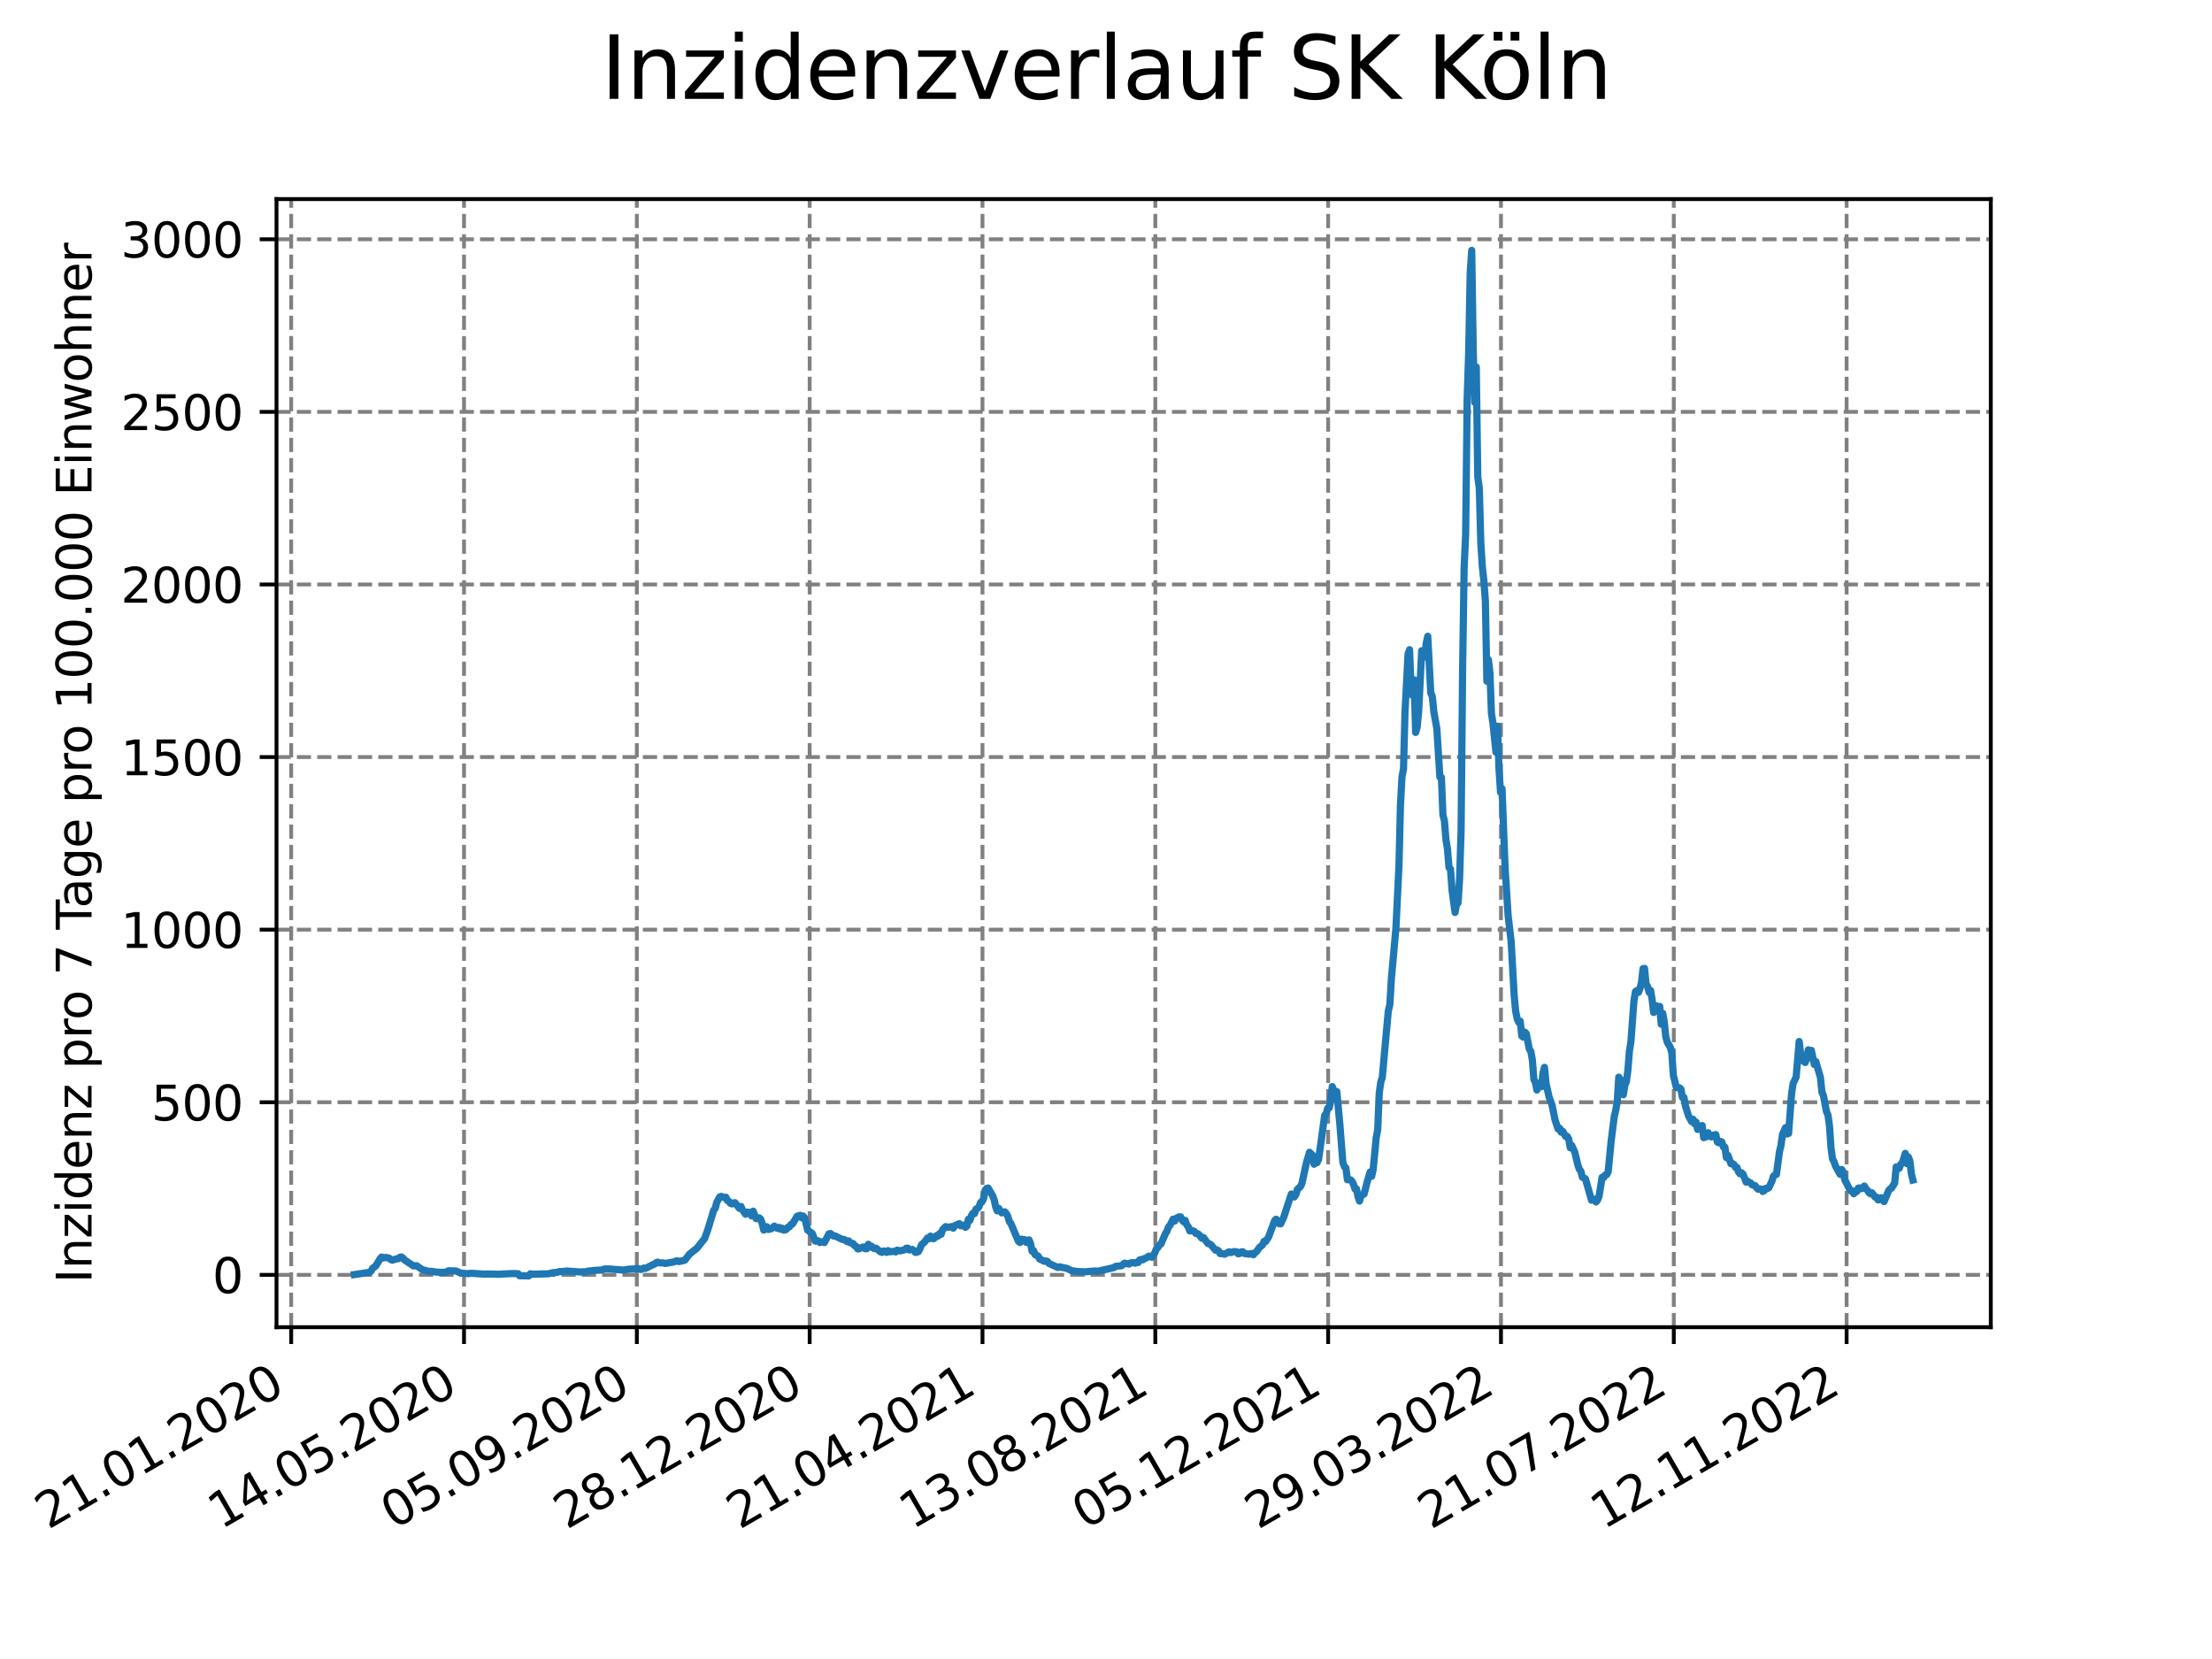 <?xml version="1.0" encoding="utf-8" standalone="no"?>
<!DOCTYPE svg PUBLIC "-//W3C//DTD SVG 1.1//EN"
  "http://www.w3.org/Graphics/SVG/1.1/DTD/svg11.dtd">
<svg xmlns:xlink="http://www.w3.org/1999/xlink" width="460.8pt" height="345.6pt" viewBox="0 0 460.8 345.6" xmlns="http://www.w3.org/2000/svg" version="1.1">
 <defs>
  <style type="text/css">*{stroke-linejoin: round; stroke-linecap: butt}</style>
 </defs>
 <g id="figure_1">
  <g id="patch_1">
   <path d="M 0 345.6 
L 460.8 345.6 
L 460.8 0 
L 0 0 
z
" style="fill: #ffffff"/>
  </g>
  <g id="axes_1">
   <g id="patch_2">
    <path d="M 57.6 276.48 
L 414.72 276.48 
L 414.72 41.472 
L 57.6 41.472 
z
" style="fill: #ffffff"/>
   </g>
   <g id="matplotlib.axis_1">
    <g id="xtick_1">
     <g id="line2d_1">
      <path d="M 60.661 276.48 
L 60.661 41.472 
" clip-path="url(#p06d83f3ab9)" style="fill: none; stroke-dasharray: 2.96,1.28; stroke-dashoffset: 0; stroke: #808080; stroke-width: 0.8"/>
     </g>
     <g id="line2d_2">
      <defs>
       <path id="m84f31bd821" d="M 0 0 
L 0 3.5 
" style="stroke: #000000; stroke-width: 0.8"/>
      </defs>
      <g>
       <use xlink:href="#m84f31bd821" x="60.661" y="276.48" style="stroke: #000000; stroke-width: 0.8"/>
      </g>
     </g>
     <g id="text_1">
      <!-- 21.01.2020 -->
      <g transform="translate(10.036 318.689) rotate(-30) scale(0.1 -0.1)">
       <defs>
        <path id="DejaVuSans-32" d="M 1228 531 
L 3431 531 
L 3431 0 
L 469 0 
L 469 531 
Q 828 903 1448 1529 
Q 2069 2156 2228 2338 
Q 2531 2678 2651 2914 
Q 2772 3150 2772 3378 
Q 2772 3750 2511 3984 
Q 2250 4219 1831 4219 
Q 1534 4219 1204 4116 
Q 875 4013 500 3803 
L 500 4441 
Q 881 4594 1212 4672 
Q 1544 4750 1819 4750 
Q 2544 4750 2975 4387 
Q 3406 4025 3406 3419 
Q 3406 3131 3298 2873 
Q 3191 2616 2906 2266 
Q 2828 2175 2409 1742 
Q 1991 1309 1228 531 
z
" transform="scale(0.016)"/>
        <path id="DejaVuSans-31" d="M 794 531 
L 1825 531 
L 1825 4091 
L 703 3866 
L 703 4441 
L 1819 4666 
L 2450 4666 
L 2450 531 
L 3481 531 
L 3481 0 
L 794 0 
L 794 531 
z
" transform="scale(0.016)"/>
        <path id="DejaVuSans-2e" d="M 684 794 
L 1344 794 
L 1344 0 
L 684 0 
L 684 794 
z
" transform="scale(0.016)"/>
        <path id="DejaVuSans-30" d="M 2034 4250 
Q 1547 4250 1301 3770 
Q 1056 3291 1056 2328 
Q 1056 1369 1301 889 
Q 1547 409 2034 409 
Q 2525 409 2770 889 
Q 3016 1369 3016 2328 
Q 3016 3291 2770 3770 
Q 2525 4250 2034 4250 
z
M 2034 4750 
Q 2819 4750 3233 4129 
Q 3647 3509 3647 2328 
Q 3647 1150 3233 529 
Q 2819 -91 2034 -91 
Q 1250 -91 836 529 
Q 422 1150 422 2328 
Q 422 3509 836 4129 
Q 1250 4750 2034 4750 
z
" transform="scale(0.016)"/>
       </defs>
       <use xlink:href="#DejaVuSans-32"/>
       <use xlink:href="#DejaVuSans-31" x="63.623"/>
       <use xlink:href="#DejaVuSans-2e" x="127.246"/>
       <use xlink:href="#DejaVuSans-30" x="159.033"/>
       <use xlink:href="#DejaVuSans-31" x="222.656"/>
       <use xlink:href="#DejaVuSans-2e" x="286.279"/>
       <use xlink:href="#DejaVuSans-32" x="318.066"/>
       <use xlink:href="#DejaVuSans-30" x="381.689"/>
       <use xlink:href="#DejaVuSans-32" x="445.312"/>
       <use xlink:href="#DejaVuSans-30" x="508.936"/>
      </g>
     </g>
    </g>
    <g id="xtick_2">
     <g id="line2d_3">
      <path d="M 96.663 276.48 
L 96.663 41.472 
" clip-path="url(#p06d83f3ab9)" style="fill: none; stroke-dasharray: 2.96,1.28; stroke-dashoffset: 0; stroke: #808080; stroke-width: 0.8"/>
     </g>
     <g id="line2d_4">
      <g>
       <use xlink:href="#m84f31bd821" x="96.663" y="276.48" style="stroke: #000000; stroke-width: 0.8"/>
      </g>
     </g>
     <g id="text_2">
      <!-- 14.05.2020 -->
      <g transform="translate(46.038 318.689) rotate(-30) scale(0.1 -0.1)">
       <defs>
        <path id="DejaVuSans-34" d="M 2419 4116 
L 825 1625 
L 2419 1625 
L 2419 4116 
z
M 2253 4666 
L 3047 4666 
L 3047 1625 
L 3713 1625 
L 3713 1100 
L 3047 1100 
L 3047 0 
L 2419 0 
L 2419 1100 
L 313 1100 
L 313 1709 
L 2253 4666 
z
" transform="scale(0.016)"/>
        <path id="DejaVuSans-35" d="M 691 4666 
L 3169 4666 
L 3169 4134 
L 1269 4134 
L 1269 2991 
Q 1406 3038 1543 3061 
Q 1681 3084 1819 3084 
Q 2600 3084 3056 2656 
Q 3513 2228 3513 1497 
Q 3513 744 3044 326 
Q 2575 -91 1722 -91 
Q 1428 -91 1123 -41 
Q 819 9 494 109 
L 494 744 
Q 775 591 1075 516 
Q 1375 441 1709 441 
Q 2250 441 2565 725 
Q 2881 1009 2881 1497 
Q 2881 1984 2565 2268 
Q 2250 2553 1709 2553 
Q 1456 2553 1204 2497 
Q 953 2441 691 2322 
L 691 4666 
z
" transform="scale(0.016)"/>
       </defs>
       <use xlink:href="#DejaVuSans-31"/>
       <use xlink:href="#DejaVuSans-34" x="63.623"/>
       <use xlink:href="#DejaVuSans-2e" x="127.246"/>
       <use xlink:href="#DejaVuSans-30" x="159.033"/>
       <use xlink:href="#DejaVuSans-35" x="222.656"/>
       <use xlink:href="#DejaVuSans-2e" x="286.279"/>
       <use xlink:href="#DejaVuSans-32" x="318.066"/>
       <use xlink:href="#DejaVuSans-30" x="381.689"/>
       <use xlink:href="#DejaVuSans-32" x="445.312"/>
       <use xlink:href="#DejaVuSans-30" x="508.936"/>
      </g>
     </g>
    </g>
    <g id="xtick_3">
     <g id="line2d_5">
      <path d="M 132.666 276.48 
L 132.666 41.472 
" clip-path="url(#p06d83f3ab9)" style="fill: none; stroke-dasharray: 2.96,1.28; stroke-dashoffset: 0; stroke: #808080; stroke-width: 0.8"/>
     </g>
     <g id="line2d_6">
      <g>
       <use xlink:href="#m84f31bd821" x="132.666" y="276.48" style="stroke: #000000; stroke-width: 0.8"/>
      </g>
     </g>
     <g id="text_3">
      <!-- 05.09.2020 -->
      <g transform="translate(82.041 318.689) rotate(-30) scale(0.1 -0.1)">
       <defs>
        <path id="DejaVuSans-39" d="M 703 97 
L 703 672 
Q 941 559 1184 500 
Q 1428 441 1663 441 
Q 2288 441 2617 861 
Q 2947 1281 2994 2138 
Q 2813 1869 2534 1725 
Q 2256 1581 1919 1581 
Q 1219 1581 811 2004 
Q 403 2428 403 3163 
Q 403 3881 828 4315 
Q 1253 4750 1959 4750 
Q 2769 4750 3195 4129 
Q 3622 3509 3622 2328 
Q 3622 1225 3098 567 
Q 2575 -91 1691 -91 
Q 1453 -91 1209 -44 
Q 966 3 703 97 
z
M 1959 2075 
Q 2384 2075 2632 2365 
Q 2881 2656 2881 3163 
Q 2881 3666 2632 3958 
Q 2384 4250 1959 4250 
Q 1534 4250 1286 3958 
Q 1038 3666 1038 3163 
Q 1038 2656 1286 2365 
Q 1534 2075 1959 2075 
z
" transform="scale(0.016)"/>
       </defs>
       <use xlink:href="#DejaVuSans-30"/>
       <use xlink:href="#DejaVuSans-35" x="63.623"/>
       <use xlink:href="#DejaVuSans-2e" x="127.246"/>
       <use xlink:href="#DejaVuSans-30" x="159.033"/>
       <use xlink:href="#DejaVuSans-39" x="222.656"/>
       <use xlink:href="#DejaVuSans-2e" x="286.279"/>
       <use xlink:href="#DejaVuSans-32" x="318.066"/>
       <use xlink:href="#DejaVuSans-30" x="381.689"/>
       <use xlink:href="#DejaVuSans-32" x="445.312"/>
       <use xlink:href="#DejaVuSans-30" x="508.936"/>
      </g>
     </g>
    </g>
    <g id="xtick_4">
     <g id="line2d_7">
      <path d="M 168.668 276.48 
L 168.668 41.472 
" clip-path="url(#p06d83f3ab9)" style="fill: none; stroke-dasharray: 2.96,1.28; stroke-dashoffset: 0; stroke: #808080; stroke-width: 0.8"/>
     </g>
     <g id="line2d_8">
      <g>
       <use xlink:href="#m84f31bd821" x="168.668" y="276.48" style="stroke: #000000; stroke-width: 0.8"/>
      </g>
     </g>
     <g id="text_4">
      <!-- 28.12.2020 -->
      <g transform="translate(118.043 318.689) rotate(-30) scale(0.1 -0.1)">
       <defs>
        <path id="DejaVuSans-38" d="M 2034 2216 
Q 1584 2216 1326 1975 
Q 1069 1734 1069 1313 
Q 1069 891 1326 650 
Q 1584 409 2034 409 
Q 2484 409 2743 651 
Q 3003 894 3003 1313 
Q 3003 1734 2745 1975 
Q 2488 2216 2034 2216 
z
M 1403 2484 
Q 997 2584 770 2862 
Q 544 3141 544 3541 
Q 544 4100 942 4425 
Q 1341 4750 2034 4750 
Q 2731 4750 3128 4425 
Q 3525 4100 3525 3541 
Q 3525 3141 3298 2862 
Q 3072 2584 2669 2484 
Q 3125 2378 3379 2068 
Q 3634 1759 3634 1313 
Q 3634 634 3220 271 
Q 2806 -91 2034 -91 
Q 1263 -91 848 271 
Q 434 634 434 1313 
Q 434 1759 690 2068 
Q 947 2378 1403 2484 
z
M 1172 3481 
Q 1172 3119 1398 2916 
Q 1625 2713 2034 2713 
Q 2441 2713 2670 2916 
Q 2900 3119 2900 3481 
Q 2900 3844 2670 4047 
Q 2441 4250 2034 4250 
Q 1625 4250 1398 4047 
Q 1172 3844 1172 3481 
z
" transform="scale(0.016)"/>
       </defs>
       <use xlink:href="#DejaVuSans-32"/>
       <use xlink:href="#DejaVuSans-38" x="63.623"/>
       <use xlink:href="#DejaVuSans-2e" x="127.246"/>
       <use xlink:href="#DejaVuSans-31" x="159.033"/>
       <use xlink:href="#DejaVuSans-32" x="222.656"/>
       <use xlink:href="#DejaVuSans-2e" x="286.279"/>
       <use xlink:href="#DejaVuSans-32" x="318.066"/>
       <use xlink:href="#DejaVuSans-30" x="381.689"/>
       <use xlink:href="#DejaVuSans-32" x="445.312"/>
       <use xlink:href="#DejaVuSans-30" x="508.936"/>
      </g>
     </g>
    </g>
    <g id="xtick_5">
     <g id="line2d_9">
      <path d="M 204.671 276.48 
L 204.671 41.472 
" clip-path="url(#p06d83f3ab9)" style="fill: none; stroke-dasharray: 2.96,1.28; stroke-dashoffset: 0; stroke: #808080; stroke-width: 0.8"/>
     </g>
     <g id="line2d_10">
      <g>
       <use xlink:href="#m84f31bd821" x="204.671" y="276.48" style="stroke: #000000; stroke-width: 0.8"/>
      </g>
     </g>
     <g id="text_5">
      <!-- 21.04.2021 -->
      <g transform="translate(154.046 318.689) rotate(-30) scale(0.1 -0.1)">
       <use xlink:href="#DejaVuSans-32"/>
       <use xlink:href="#DejaVuSans-31" x="63.623"/>
       <use xlink:href="#DejaVuSans-2e" x="127.246"/>
       <use xlink:href="#DejaVuSans-30" x="159.033"/>
       <use xlink:href="#DejaVuSans-34" x="222.656"/>
       <use xlink:href="#DejaVuSans-2e" x="286.279"/>
       <use xlink:href="#DejaVuSans-32" x="318.066"/>
       <use xlink:href="#DejaVuSans-30" x="381.689"/>
       <use xlink:href="#DejaVuSans-32" x="445.312"/>
       <use xlink:href="#DejaVuSans-31" x="508.936"/>
      </g>
     </g>
    </g>
    <g id="xtick_6">
     <g id="line2d_11">
      <path d="M 240.673 276.48 
L 240.673 41.472 
" clip-path="url(#p06d83f3ab9)" style="fill: none; stroke-dasharray: 2.96,1.28; stroke-dashoffset: 0; stroke: #808080; stroke-width: 0.8"/>
     </g>
     <g id="line2d_12">
      <g>
       <use xlink:href="#m84f31bd821" x="240.673" y="276.48" style="stroke: #000000; stroke-width: 0.8"/>
      </g>
     </g>
     <g id="text_6">
      <!-- 13.08.2021 -->
      <g transform="translate(190.048 318.689) rotate(-30) scale(0.1 -0.1)">
       <defs>
        <path id="DejaVuSans-33" d="M 2597 2516 
Q 3050 2419 3304 2112 
Q 3559 1806 3559 1356 
Q 3559 666 3084 287 
Q 2609 -91 1734 -91 
Q 1441 -91 1130 -33 
Q 819 25 488 141 
L 488 750 
Q 750 597 1062 519 
Q 1375 441 1716 441 
Q 2309 441 2620 675 
Q 2931 909 2931 1356 
Q 2931 1769 2642 2001 
Q 2353 2234 1838 2234 
L 1294 2234 
L 1294 2753 
L 1863 2753 
Q 2328 2753 2575 2939 
Q 2822 3125 2822 3475 
Q 2822 3834 2567 4026 
Q 2313 4219 1838 4219 
Q 1578 4219 1281 4162 
Q 984 4106 628 3988 
L 628 4550 
Q 988 4650 1302 4700 
Q 1616 4750 1894 4750 
Q 2613 4750 3031 4423 
Q 3450 4097 3450 3541 
Q 3450 3153 3228 2886 
Q 3006 2619 2597 2516 
z
" transform="scale(0.016)"/>
       </defs>
       <use xlink:href="#DejaVuSans-31"/>
       <use xlink:href="#DejaVuSans-33" x="63.623"/>
       <use xlink:href="#DejaVuSans-2e" x="127.246"/>
       <use xlink:href="#DejaVuSans-30" x="159.033"/>
       <use xlink:href="#DejaVuSans-38" x="222.656"/>
       <use xlink:href="#DejaVuSans-2e" x="286.279"/>
       <use xlink:href="#DejaVuSans-32" x="318.066"/>
       <use xlink:href="#DejaVuSans-30" x="381.689"/>
       <use xlink:href="#DejaVuSans-32" x="445.312"/>
       <use xlink:href="#DejaVuSans-31" x="508.936"/>
      </g>
     </g>
    </g>
    <g id="xtick_7">
     <g id="line2d_13">
      <path d="M 276.676 276.48 
L 276.676 41.472 
" clip-path="url(#p06d83f3ab9)" style="fill: none; stroke-dasharray: 2.96,1.28; stroke-dashoffset: 0; stroke: #808080; stroke-width: 0.8"/>
     </g>
     <g id="line2d_14">
      <g>
       <use xlink:href="#m84f31bd821" x="276.676" y="276.48" style="stroke: #000000; stroke-width: 0.8"/>
      </g>
     </g>
     <g id="text_7">
      <!-- 05.12.2021 -->
      <g transform="translate(226.051 318.689) rotate(-30) scale(0.1 -0.1)">
       <use xlink:href="#DejaVuSans-30"/>
       <use xlink:href="#DejaVuSans-35" x="63.623"/>
       <use xlink:href="#DejaVuSans-2e" x="127.246"/>
       <use xlink:href="#DejaVuSans-31" x="159.033"/>
       <use xlink:href="#DejaVuSans-32" x="222.656"/>
       <use xlink:href="#DejaVuSans-2e" x="286.279"/>
       <use xlink:href="#DejaVuSans-32" x="318.066"/>
       <use xlink:href="#DejaVuSans-30" x="381.689"/>
       <use xlink:href="#DejaVuSans-32" x="445.312"/>
       <use xlink:href="#DejaVuSans-31" x="508.936"/>
      </g>
     </g>
    </g>
    <g id="xtick_8">
     <g id="line2d_15">
      <path d="M 312.679 276.48 
L 312.679 41.472 
" clip-path="url(#p06d83f3ab9)" style="fill: none; stroke-dasharray: 2.96,1.28; stroke-dashoffset: 0; stroke: #808080; stroke-width: 0.8"/>
     </g>
     <g id="line2d_16">
      <g>
       <use xlink:href="#m84f31bd821" x="312.679" y="276.48" style="stroke: #000000; stroke-width: 0.8"/>
      </g>
     </g>
     <g id="text_8">
      <!-- 29.03.2022 -->
      <g transform="translate(262.053 318.689) rotate(-30) scale(0.1 -0.1)">
       <use xlink:href="#DejaVuSans-32"/>
       <use xlink:href="#DejaVuSans-39" x="63.623"/>
       <use xlink:href="#DejaVuSans-2e" x="127.246"/>
       <use xlink:href="#DejaVuSans-30" x="159.033"/>
       <use xlink:href="#DejaVuSans-33" x="222.656"/>
       <use xlink:href="#DejaVuSans-2e" x="286.279"/>
       <use xlink:href="#DejaVuSans-32" x="318.066"/>
       <use xlink:href="#DejaVuSans-30" x="381.689"/>
       <use xlink:href="#DejaVuSans-32" x="445.312"/>
       <use xlink:href="#DejaVuSans-32" x="508.936"/>
      </g>
     </g>
    </g>
    <g id="xtick_9">
     <g id="line2d_17">
      <path d="M 348.681 276.48 
L 348.681 41.472 
" clip-path="url(#p06d83f3ab9)" style="fill: none; stroke-dasharray: 2.96,1.28; stroke-dashoffset: 0; stroke: #808080; stroke-width: 0.8"/>
     </g>
     <g id="line2d_18">
      <g>
       <use xlink:href="#m84f31bd821" x="348.681" y="276.48" style="stroke: #000000; stroke-width: 0.8"/>
      </g>
     </g>
     <g id="text_9">
      <!-- 21.07.2022 -->
      <g transform="translate(298.056 318.689) rotate(-30) scale(0.1 -0.1)">
       <defs>
        <path id="DejaVuSans-37" d="M 525 4666 
L 3525 4666 
L 3525 4397 
L 1831 0 
L 1172 0 
L 2766 4134 
L 525 4134 
L 525 4666 
z
" transform="scale(0.016)"/>
       </defs>
       <use xlink:href="#DejaVuSans-32"/>
       <use xlink:href="#DejaVuSans-31" x="63.623"/>
       <use xlink:href="#DejaVuSans-2e" x="127.246"/>
       <use xlink:href="#DejaVuSans-30" x="159.033"/>
       <use xlink:href="#DejaVuSans-37" x="222.656"/>
       <use xlink:href="#DejaVuSans-2e" x="286.279"/>
       <use xlink:href="#DejaVuSans-32" x="318.066"/>
       <use xlink:href="#DejaVuSans-30" x="381.689"/>
       <use xlink:href="#DejaVuSans-32" x="445.312"/>
       <use xlink:href="#DejaVuSans-32" x="508.936"/>
      </g>
     </g>
    </g>
    <g id="xtick_10">
     <g id="line2d_19">
      <path d="M 384.684 276.48 
L 384.684 41.472 
" clip-path="url(#p06d83f3ab9)" style="fill: none; stroke-dasharray: 2.96,1.28; stroke-dashoffset: 0; stroke: #808080; stroke-width: 0.8"/>
     </g>
     <g id="line2d_20">
      <g>
       <use xlink:href="#m84f31bd821" x="384.684" y="276.48" style="stroke: #000000; stroke-width: 0.8"/>
      </g>
     </g>
     <g id="text_10">
      <!-- 12.11.2022 -->
      <g transform="translate(334.058 318.689) rotate(-30) scale(0.1 -0.1)">
       <use xlink:href="#DejaVuSans-31"/>
       <use xlink:href="#DejaVuSans-32" x="63.623"/>
       <use xlink:href="#DejaVuSans-2e" x="127.246"/>
       <use xlink:href="#DejaVuSans-31" x="159.033"/>
       <use xlink:href="#DejaVuSans-31" x="222.656"/>
       <use xlink:href="#DejaVuSans-2e" x="286.279"/>
       <use xlink:href="#DejaVuSans-32" x="318.066"/>
       <use xlink:href="#DejaVuSans-30" x="381.689"/>
       <use xlink:href="#DejaVuSans-32" x="445.312"/>
       <use xlink:href="#DejaVuSans-32" x="508.936"/>
      </g>
     </g>
    </g>
   </g>
   <g id="matplotlib.axis_2">
    <g id="ytick_1">
     <g id="line2d_21">
      <path d="M 57.6 265.573 
L 414.72 265.573 
" clip-path="url(#p06d83f3ab9)" style="fill: none; stroke-dasharray: 2.96,1.28; stroke-dashoffset: 0; stroke: #808080; stroke-width: 0.8"/>
     </g>
     <g id="line2d_22">
      <defs>
       <path id="m0a729c849b" d="M 0 0 
L -3.5 0 
" style="stroke: #000000; stroke-width: 0.8"/>
      </defs>
      <g>
       <use xlink:href="#m0a729c849b" x="57.6" y="265.573" style="stroke: #000000; stroke-width: 0.8"/>
      </g>
     </g>
     <g id="text_11">
      <!-- 0 -->
      <g transform="translate(44.237 269.372) scale(0.1 -0.1)">
       <use xlink:href="#DejaVuSans-30"/>
      </g>
     </g>
    </g>
    <g id="ytick_2">
     <g id="line2d_23">
      <path d="M 57.6 229.618 
L 414.72 229.618 
" clip-path="url(#p06d83f3ab9)" style="fill: none; stroke-dasharray: 2.96,1.28; stroke-dashoffset: 0; stroke: #808080; stroke-width: 0.8"/>
     </g>
     <g id="line2d_24">
      <g>
       <use xlink:href="#m0a729c849b" x="57.6" y="229.618" style="stroke: #000000; stroke-width: 0.8"/>
      </g>
     </g>
     <g id="text_12">
      <!-- 500 -->
      <g transform="translate(31.512 233.417) scale(0.1 -0.1)">
       <use xlink:href="#DejaVuSans-35"/>
       <use xlink:href="#DejaVuSans-30" x="63.623"/>
       <use xlink:href="#DejaVuSans-30" x="127.246"/>
      </g>
     </g>
    </g>
    <g id="ytick_3">
     <g id="line2d_25">
      <path d="M 57.6 193.662 
L 414.72 193.662 
" clip-path="url(#p06d83f3ab9)" style="fill: none; stroke-dasharray: 2.96,1.28; stroke-dashoffset: 0; stroke: #808080; stroke-width: 0.8"/>
     </g>
     <g id="line2d_26">
      <g>
       <use xlink:href="#m0a729c849b" x="57.6" y="193.662" style="stroke: #000000; stroke-width: 0.8"/>
      </g>
     </g>
     <g id="text_13">
      <!-- 1000 -->
      <g transform="translate(25.15 197.462) scale(0.1 -0.1)">
       <use xlink:href="#DejaVuSans-31"/>
       <use xlink:href="#DejaVuSans-30" x="63.623"/>
       <use xlink:href="#DejaVuSans-30" x="127.246"/>
       <use xlink:href="#DejaVuSans-30" x="190.869"/>
      </g>
     </g>
    </g>
    <g id="ytick_4">
     <g id="line2d_27">
      <path d="M 57.6 157.707 
L 414.72 157.707 
" clip-path="url(#p06d83f3ab9)" style="fill: none; stroke-dasharray: 2.96,1.28; stroke-dashoffset: 0; stroke: #808080; stroke-width: 0.8"/>
     </g>
     <g id="line2d_28">
      <g>
       <use xlink:href="#m0a729c849b" x="57.6" y="157.707" style="stroke: #000000; stroke-width: 0.8"/>
      </g>
     </g>
     <g id="text_14">
      <!-- 1500 -->
      <g transform="translate(25.15 161.506) scale(0.1 -0.1)">
       <use xlink:href="#DejaVuSans-31"/>
       <use xlink:href="#DejaVuSans-35" x="63.623"/>
       <use xlink:href="#DejaVuSans-30" x="127.246"/>
       <use xlink:href="#DejaVuSans-30" x="190.869"/>
      </g>
     </g>
    </g>
    <g id="ytick_5">
     <g id="line2d_29">
      <path d="M 57.6 121.752 
L 414.72 121.752 
" clip-path="url(#p06d83f3ab9)" style="fill: none; stroke-dasharray: 2.96,1.28; stroke-dashoffset: 0; stroke: #808080; stroke-width: 0.8"/>
     </g>
     <g id="line2d_30">
      <g>
       <use xlink:href="#m0a729c849b" x="57.6" y="121.752" style="stroke: #000000; stroke-width: 0.8"/>
      </g>
     </g>
     <g id="text_15">
      <!-- 2000 -->
      <g transform="translate(25.15 125.551) scale(0.1 -0.1)">
       <use xlink:href="#DejaVuSans-32"/>
       <use xlink:href="#DejaVuSans-30" x="63.623"/>
       <use xlink:href="#DejaVuSans-30" x="127.246"/>
       <use xlink:href="#DejaVuSans-30" x="190.869"/>
      </g>
     </g>
    </g>
    <g id="ytick_6">
     <g id="line2d_31">
      <path d="M 57.6 85.797 
L 414.72 85.797 
" clip-path="url(#p06d83f3ab9)" style="fill: none; stroke-dasharray: 2.96,1.28; stroke-dashoffset: 0; stroke: #808080; stroke-width: 0.8"/>
     </g>
     <g id="line2d_32">
      <g>
       <use xlink:href="#m0a729c849b" x="57.6" y="85.797" style="stroke: #000000; stroke-width: 0.8"/>
      </g>
     </g>
     <g id="text_16">
      <!-- 2500 -->
      <g transform="translate(25.15 89.596) scale(0.1 -0.1)">
       <use xlink:href="#DejaVuSans-32"/>
       <use xlink:href="#DejaVuSans-35" x="63.623"/>
       <use xlink:href="#DejaVuSans-30" x="127.246"/>
       <use xlink:href="#DejaVuSans-30" x="190.869"/>
      </g>
     </g>
    </g>
    <g id="ytick_7">
     <g id="line2d_33">
      <path d="M 57.6 49.841 
L 414.72 49.841 
" clip-path="url(#p06d83f3ab9)" style="fill: none; stroke-dasharray: 2.96,1.28; stroke-dashoffset: 0; stroke: #808080; stroke-width: 0.8"/>
     </g>
     <g id="line2d_34">
      <g>
       <use xlink:href="#m0a729c849b" x="57.6" y="49.841" style="stroke: #000000; stroke-width: 0.8"/>
      </g>
     </g>
     <g id="text_17">
      <!-- 3000 -->
      <g transform="translate(25.15 53.641) scale(0.1 -0.1)">
       <use xlink:href="#DejaVuSans-33"/>
       <use xlink:href="#DejaVuSans-30" x="63.623"/>
       <use xlink:href="#DejaVuSans-30" x="127.246"/>
       <use xlink:href="#DejaVuSans-30" x="190.869"/>
      </g>
     </g>
    </g>
    <g id="text_18">
     <!-- Inzidenz pro 7 Tage pro 100.000 Einwohner -->
     <g transform="translate(19.07 267.301) rotate(-90) scale(0.1 -0.1)">
      <defs>
       <path id="DejaVuSans-49" d="M 628 4666 
L 1259 4666 
L 1259 0 
L 628 0 
L 628 4666 
z
" transform="scale(0.016)"/>
       <path id="DejaVuSans-6e" d="M 3513 2113 
L 3513 0 
L 2938 0 
L 2938 2094 
Q 2938 2591 2744 2837 
Q 2550 3084 2163 3084 
Q 1697 3084 1428 2787 
Q 1159 2491 1159 1978 
L 1159 0 
L 581 0 
L 581 3500 
L 1159 3500 
L 1159 2956 
Q 1366 3272 1645 3428 
Q 1925 3584 2291 3584 
Q 2894 3584 3203 3211 
Q 3513 2838 3513 2113 
z
" transform="scale(0.016)"/>
       <path id="DejaVuSans-7a" d="M 353 3500 
L 3084 3500 
L 3084 2975 
L 922 459 
L 3084 459 
L 3084 0 
L 275 0 
L 275 525 
L 2438 3041 
L 353 3041 
L 353 3500 
z
" transform="scale(0.016)"/>
       <path id="DejaVuSans-69" d="M 603 3500 
L 1178 3500 
L 1178 0 
L 603 0 
L 603 3500 
z
M 603 4863 
L 1178 4863 
L 1178 4134 
L 603 4134 
L 603 4863 
z
" transform="scale(0.016)"/>
       <path id="DejaVuSans-64" d="M 2906 2969 
L 2906 4863 
L 3481 4863 
L 3481 0 
L 2906 0 
L 2906 525 
Q 2725 213 2448 61 
Q 2172 -91 1784 -91 
Q 1150 -91 751 415 
Q 353 922 353 1747 
Q 353 2572 751 3078 
Q 1150 3584 1784 3584 
Q 2172 3584 2448 3432 
Q 2725 3281 2906 2969 
z
M 947 1747 
Q 947 1113 1208 752 
Q 1469 391 1925 391 
Q 2381 391 2643 752 
Q 2906 1113 2906 1747 
Q 2906 2381 2643 2742 
Q 2381 3103 1925 3103 
Q 1469 3103 1208 2742 
Q 947 2381 947 1747 
z
" transform="scale(0.016)"/>
       <path id="DejaVuSans-65" d="M 3597 1894 
L 3597 1613 
L 953 1613 
Q 991 1019 1311 708 
Q 1631 397 2203 397 
Q 2534 397 2845 478 
Q 3156 559 3463 722 
L 3463 178 
Q 3153 47 2828 -22 
Q 2503 -91 2169 -91 
Q 1331 -91 842 396 
Q 353 884 353 1716 
Q 353 2575 817 3079 
Q 1281 3584 2069 3584 
Q 2775 3584 3186 3129 
Q 3597 2675 3597 1894 
z
M 3022 2063 
Q 3016 2534 2758 2815 
Q 2500 3097 2075 3097 
Q 1594 3097 1305 2825 
Q 1016 2553 972 2059 
L 3022 2063 
z
" transform="scale(0.016)"/>
       <path id="DejaVuSans-20" transform="scale(0.016)"/>
       <path id="DejaVuSans-70" d="M 1159 525 
L 1159 -1331 
L 581 -1331 
L 581 3500 
L 1159 3500 
L 1159 2969 
Q 1341 3281 1617 3432 
Q 1894 3584 2278 3584 
Q 2916 3584 3314 3078 
Q 3713 2572 3713 1747 
Q 3713 922 3314 415 
Q 2916 -91 2278 -91 
Q 1894 -91 1617 61 
Q 1341 213 1159 525 
z
M 3116 1747 
Q 3116 2381 2855 2742 
Q 2594 3103 2138 3103 
Q 1681 3103 1420 2742 
Q 1159 2381 1159 1747 
Q 1159 1113 1420 752 
Q 1681 391 2138 391 
Q 2594 391 2855 752 
Q 3116 1113 3116 1747 
z
" transform="scale(0.016)"/>
       <path id="DejaVuSans-72" d="M 2631 2963 
Q 2534 3019 2420 3045 
Q 2306 3072 2169 3072 
Q 1681 3072 1420 2755 
Q 1159 2438 1159 1844 
L 1159 0 
L 581 0 
L 581 3500 
L 1159 3500 
L 1159 2956 
Q 1341 3275 1631 3429 
Q 1922 3584 2338 3584 
Q 2397 3584 2469 3576 
Q 2541 3569 2628 3553 
L 2631 2963 
z
" transform="scale(0.016)"/>
       <path id="DejaVuSans-6f" d="M 1959 3097 
Q 1497 3097 1228 2736 
Q 959 2375 959 1747 
Q 959 1119 1226 758 
Q 1494 397 1959 397 
Q 2419 397 2687 759 
Q 2956 1122 2956 1747 
Q 2956 2369 2687 2733 
Q 2419 3097 1959 3097 
z
M 1959 3584 
Q 2709 3584 3137 3096 
Q 3566 2609 3566 1747 
Q 3566 888 3137 398 
Q 2709 -91 1959 -91 
Q 1206 -91 779 398 
Q 353 888 353 1747 
Q 353 2609 779 3096 
Q 1206 3584 1959 3584 
z
" transform="scale(0.016)"/>
       <path id="DejaVuSans-54" d="M -19 4666 
L 3928 4666 
L 3928 4134 
L 2272 4134 
L 2272 0 
L 1638 0 
L 1638 4134 
L -19 4134 
L -19 4666 
z
" transform="scale(0.016)"/>
       <path id="DejaVuSans-61" d="M 2194 1759 
Q 1497 1759 1228 1600 
Q 959 1441 959 1056 
Q 959 750 1161 570 
Q 1363 391 1709 391 
Q 2188 391 2477 730 
Q 2766 1069 2766 1631 
L 2766 1759 
L 2194 1759 
z
M 3341 1997 
L 3341 0 
L 2766 0 
L 2766 531 
Q 2569 213 2275 61 
Q 1981 -91 1556 -91 
Q 1019 -91 701 211 
Q 384 513 384 1019 
Q 384 1609 779 1909 
Q 1175 2209 1959 2209 
L 2766 2209 
L 2766 2266 
Q 2766 2663 2505 2880 
Q 2244 3097 1772 3097 
Q 1472 3097 1187 3025 
Q 903 2953 641 2809 
L 641 3341 
Q 956 3463 1253 3523 
Q 1550 3584 1831 3584 
Q 2591 3584 2966 3190 
Q 3341 2797 3341 1997 
z
" transform="scale(0.016)"/>
       <path id="DejaVuSans-67" d="M 2906 1791 
Q 2906 2416 2648 2759 
Q 2391 3103 1925 3103 
Q 1463 3103 1205 2759 
Q 947 2416 947 1791 
Q 947 1169 1205 825 
Q 1463 481 1925 481 
Q 2391 481 2648 825 
Q 2906 1169 2906 1791 
z
M 3481 434 
Q 3481 -459 3084 -895 
Q 2688 -1331 1869 -1331 
Q 1566 -1331 1297 -1286 
Q 1028 -1241 775 -1147 
L 775 -588 
Q 1028 -725 1275 -790 
Q 1522 -856 1778 -856 
Q 2344 -856 2625 -561 
Q 2906 -266 2906 331 
L 2906 616 
Q 2728 306 2450 153 
Q 2172 0 1784 0 
Q 1141 0 747 490 
Q 353 981 353 1791 
Q 353 2603 747 3093 
Q 1141 3584 1784 3584 
Q 2172 3584 2450 3431 
Q 2728 3278 2906 2969 
L 2906 3500 
L 3481 3500 
L 3481 434 
z
" transform="scale(0.016)"/>
       <path id="DejaVuSans-45" d="M 628 4666 
L 3578 4666 
L 3578 4134 
L 1259 4134 
L 1259 2753 
L 3481 2753 
L 3481 2222 
L 1259 2222 
L 1259 531 
L 3634 531 
L 3634 0 
L 628 0 
L 628 4666 
z
" transform="scale(0.016)"/>
       <path id="DejaVuSans-77" d="M 269 3500 
L 844 3500 
L 1563 769 
L 2278 3500 
L 2956 3500 
L 3675 769 
L 4391 3500 
L 4966 3500 
L 4050 0 
L 3372 0 
L 2619 2869 
L 1863 0 
L 1184 0 
L 269 3500 
z
" transform="scale(0.016)"/>
       <path id="DejaVuSans-68" d="M 3513 2113 
L 3513 0 
L 2938 0 
L 2938 2094 
Q 2938 2591 2744 2837 
Q 2550 3084 2163 3084 
Q 1697 3084 1428 2787 
Q 1159 2491 1159 1978 
L 1159 0 
L 581 0 
L 581 4863 
L 1159 4863 
L 1159 2956 
Q 1366 3272 1645 3428 
Q 1925 3584 2291 3584 
Q 2894 3584 3203 3211 
Q 3513 2838 3513 2113 
z
" transform="scale(0.016)"/>
      </defs>
      <use xlink:href="#DejaVuSans-49"/>
      <use xlink:href="#DejaVuSans-6e" x="29.492"/>
      <use xlink:href="#DejaVuSans-7a" x="92.871"/>
      <use xlink:href="#DejaVuSans-69" x="145.361"/>
      <use xlink:href="#DejaVuSans-64" x="173.145"/>
      <use xlink:href="#DejaVuSans-65" x="236.621"/>
      <use xlink:href="#DejaVuSans-6e" x="298.145"/>
      <use xlink:href="#DejaVuSans-7a" x="361.523"/>
      <use xlink:href="#DejaVuSans-20" x="414.014"/>
      <use xlink:href="#DejaVuSans-70" x="445.801"/>
      <use xlink:href="#DejaVuSans-72" x="509.277"/>
      <use xlink:href="#DejaVuSans-6f" x="548.141"/>
      <use xlink:href="#DejaVuSans-20" x="609.322"/>
      <use xlink:href="#DejaVuSans-37" x="641.109"/>
      <use xlink:href="#DejaVuSans-20" x="704.732"/>
      <use xlink:href="#DejaVuSans-54" x="736.52"/>
      <use xlink:href="#DejaVuSans-61" x="781.104"/>
      <use xlink:href="#DejaVuSans-67" x="842.383"/>
      <use xlink:href="#DejaVuSans-65" x="905.859"/>
      <use xlink:href="#DejaVuSans-20" x="967.383"/>
      <use xlink:href="#DejaVuSans-70" x="999.17"/>
      <use xlink:href="#DejaVuSans-72" x="1062.646"/>
      <use xlink:href="#DejaVuSans-6f" x="1101.51"/>
      <use xlink:href="#DejaVuSans-20" x="1162.691"/>
      <use xlink:href="#DejaVuSans-31" x="1194.479"/>
      <use xlink:href="#DejaVuSans-30" x="1258.102"/>
      <use xlink:href="#DejaVuSans-30" x="1321.725"/>
      <use xlink:href="#DejaVuSans-2e" x="1385.348"/>
      <use xlink:href="#DejaVuSans-30" x="1417.135"/>
      <use xlink:href="#DejaVuSans-30" x="1480.758"/>
      <use xlink:href="#DejaVuSans-30" x="1544.381"/>
      <use xlink:href="#DejaVuSans-20" x="1608.004"/>
      <use xlink:href="#DejaVuSans-45" x="1639.791"/>
      <use xlink:href="#DejaVuSans-69" x="1702.975"/>
      <use xlink:href="#DejaVuSans-6e" x="1730.758"/>
      <use xlink:href="#DejaVuSans-77" x="1794.137"/>
      <use xlink:href="#DejaVuSans-6f" x="1875.924"/>
      <use xlink:href="#DejaVuSans-68" x="1937.105"/>
      <use xlink:href="#DejaVuSans-6e" x="2000.484"/>
      <use xlink:href="#DejaVuSans-65" x="2063.863"/>
      <use xlink:href="#DejaVuSans-72" x="2125.387"/>
     </g>
    </g>
   </g>
   <g id="line2d_35">
    <path d="M 73.833 265.514 
L 76.991 265.038 
L 77.307 264.786 
L 77.622 264.205 
L 78.254 263.755 
L 79.202 262.189 
L 79.517 261.851 
L 79.833 262.043 
L 80.465 261.944 
L 81.096 262.109 
L 81.412 262.407 
L 81.728 262.513 
L 82.675 262.215 
L 82.991 262.208 
L 83.307 261.911 
L 83.623 261.845 
L 83.939 262.063 
L 84.255 262.46 
L 86.149 263.716 
L 86.781 263.669 
L 88.044 264.542 
L 88.676 264.648 
L 88.992 264.813 
L 89.939 264.853 
L 90.887 264.998 
L 91.834 265.044 
L 92.466 265.064 
L 93.097 264.945 
L 93.413 264.72 
L 94.992 264.767 
L 95.94 265.203 
L 97.519 265.328 
L 98.15 265.243 
L 100.677 265.414 
L 102.256 265.401 
L 103.835 265.454 
L 104.782 265.395 
L 106.993 265.302 
L 107.94 265.348 
L 108.256 265.771 
L 108.888 265.765 
L 110.151 265.798 
L 110.467 265.355 
L 111.099 265.447 
L 114.257 265.348 
L 115.204 265.124 
L 116.152 265.044 
L 116.467 264.899 
L 117.099 264.886 
L 118.046 264.78 
L 120.889 264.978 
L 121.52 264.932 
L 121.836 264.972 
L 122.468 264.8 
L 124.047 264.628 
L 125.31 264.575 
L 125.942 264.344 
L 127.205 264.363 
L 127.837 264.429 
L 128.784 264.489 
L 129.416 264.548 
L 129.731 264.601 
L 130.995 264.396 
L 132.574 264.324 
L 132.89 264.244 
L 133.521 264.463 
L 134.153 264.158 
L 134.469 264.238 
L 136.048 263.431 
L 136.363 263.332 
L 136.679 263.035 
L 136.995 262.922 
L 137.311 263.068 
L 138.258 263.094 
L 138.574 263.2 
L 140.469 262.863 
L 140.785 262.684 
L 141.101 262.651 
L 141.416 262.81 
L 142.364 262.605 
L 142.68 262.506 
L 143.627 261.276 
L 145.206 260.001 
L 146.785 258.004 
L 147.417 256.259 
L 148.68 252.121 
L 148.996 251.705 
L 149.312 250.475 
L 149.943 249.325 
L 150.259 249.233 
L 150.891 249.484 
L 151.207 249.398 
L 151.522 250.092 
L 151.838 250.244 
L 152.154 250.68 
L 152.47 250.799 
L 152.786 250.601 
L 153.101 250.541 
L 154.049 251.738 
L 154.365 251.335 
L 154.681 252.048 
L 155.312 252.941 
L 155.628 252.505 
L 155.944 252.518 
L 156.26 252.729 
L 156.575 253.298 
L 156.891 252.306 
L 157.523 253.866 
L 157.839 253.853 
L 158.154 253.701 
L 158.47 253.972 
L 158.786 254.904 
L 159.102 256.253 
L 159.418 255.796 
L 159.734 255.552 
L 160.049 256.127 
L 160.681 255.968 
L 161.313 255.42 
L 161.628 255.75 
L 161.944 255.882 
L 162.26 255.684 
L 162.576 256.061 
L 162.892 255.836 
L 163.207 256.246 
L 163.523 256.246 
L 163.839 256.087 
L 164.155 255.631 
L 164.471 255.572 
L 164.787 255.056 
L 165.102 254.957 
L 166.05 253.371 
L 166.681 253.166 
L 166.997 253.675 
L 167.313 253.324 
L 167.629 253.721 
L 168.26 256.279 
L 169.208 256.953 
L 169.84 258.553 
L 170.471 258.48 
L 170.787 258.844 
L 171.419 258.659 
L 171.734 258.85 
L 172.682 257.026 
L 172.998 256.96 
L 173.629 257.482 
L 173.945 257.456 
L 175.208 258.077 
L 175.524 258.209 
L 175.84 258.203 
L 176.472 258.652 
L 176.787 258.5 
L 177.103 258.877 
L 177.735 259.069 
L 178.051 259.525 
L 178.366 259.65 
L 178.682 260.179 
L 178.998 260.139 
L 179.63 259.816 
L 179.945 259.769 
L 180.261 260.146 
L 180.577 260.126 
L 180.893 259.207 
L 181.209 259.624 
L 181.525 259.591 
L 181.84 259.961 
L 182.156 260.1 
L 182.472 260.007 
L 183.419 260.794 
L 183.735 260.893 
L 184.051 260.609 
L 184.367 260.662 
L 184.683 260.893 
L 184.998 260.523 
L 185.314 260.774 
L 186.262 260.675 
L 186.578 260.8 
L 186.893 260.43 
L 187.525 260.576 
L 188.472 260.344 
L 188.788 260.027 
L 189.104 260.007 
L 189.42 260.391 
L 190.051 260.278 
L 190.367 260.503 
L 190.683 260.9 
L 190.999 260.873 
L 191.315 260.728 
L 191.631 260.159 
L 191.946 259.326 
L 192.578 258.771 
L 193.21 257.905 
L 193.525 258.057 
L 193.841 257.502 
L 194.157 257.978 
L 194.473 258.064 
L 194.789 257.819 
L 195.104 257.39 
L 195.42 257.489 
L 195.736 256.973 
L 196.052 257.132 
L 196.368 256.153 
L 196.999 255.525 
L 197.315 255.684 
L 197.947 255.578 
L 198.263 255.512 
L 198.578 255.849 
L 198.894 255.327 
L 199.842 254.911 
L 200.157 255.36 
L 200.789 255.215 
L 201.105 255.671 
L 201.421 255.406 
L 201.737 253.992 
L 202.052 254.223 
L 202.368 253.232 
L 202.684 252.723 
L 203 252.822 
L 203.316 251.883 
L 203.631 251.725 
L 203.947 251.407 
L 204.263 250.515 
L 204.579 250.31 
L 204.895 249.728 
L 205.21 247.957 
L 205.526 247.573 
L 205.842 247.481 
L 206.79 249.094 
L 207.105 249.933 
L 207.421 251.421 
L 207.737 252.24 
L 208.053 251.718 
L 208.684 252.657 
L 209.316 252.452 
L 209.632 252.822 
L 209.948 253.384 
L 210.263 254.481 
L 210.579 254.864 
L 212.158 258.579 
L 212.474 258.831 
L 212.79 258.143 
L 213.106 258.256 
L 213.422 258.229 
L 213.737 258.771 
L 214.053 258.857 
L 214.369 258.289 
L 214.685 259.088 
L 215.001 260.648 
L 215.316 260.529 
L 215.632 261.376 
L 216.264 261.66 
L 216.58 262.294 
L 217.211 262.565 
L 217.527 262.75 
L 217.843 262.671 
L 218.159 262.744 
L 218.475 263.16 
L 220.369 264.046 
L 220.685 263.894 
L 222.264 264.238 
L 223.212 264.687 
L 224.159 264.853 
L 224.791 264.899 
L 225.422 264.919 
L 226.054 264.958 
L 226.686 264.872 
L 228.265 264.76 
L 228.581 264.846 
L 232.054 264.066 
L 232.37 263.815 
L 233.634 263.676 
L 234.265 263.14 
L 235.213 263.332 
L 235.528 263.074 
L 236.16 263.028 
L 236.476 263.147 
L 236.792 262.955 
L 237.107 263.002 
L 237.423 262.46 
L 237.739 262.36 
L 238.055 262.453 
L 238.371 262.182 
L 238.686 262.116 
L 239.318 261.68 
L 239.95 261.904 
L 240.581 260.959 
L 240.897 260.153 
L 241.213 259.868 
L 241.529 259.359 
L 241.845 259.148 
L 242.792 256.96 
L 243.108 256.471 
L 243.424 255.585 
L 243.739 255.248 
L 244.371 253.972 
L 244.687 254.382 
L 245.003 253.807 
L 245.634 253.476 
L 245.95 253.496 
L 246.266 254.19 
L 246.582 254.514 
L 246.898 254.23 
L 247.213 255.169 
L 247.529 255.539 
L 247.845 256.418 
L 248.477 256.378 
L 248.792 256.517 
L 249.108 256.947 
L 249.424 256.96 
L 249.74 257.178 
L 250.372 257.951 
L 250.687 257.786 
L 251.635 259.049 
L 251.951 259.108 
L 252.266 259.3 
L 253.214 260.444 
L 253.53 260.377 
L 253.845 260.582 
L 254.161 261.144 
L 254.793 261.184 
L 255.109 261.276 
L 256.056 260.767 
L 256.372 260.946 
L 257.004 260.734 
L 257.635 260.781 
L 257.951 261.204 
L 258.267 261.111 
L 258.583 260.794 
L 258.898 260.767 
L 259.214 261.124 
L 260.162 261.263 
L 260.793 261.124 
L 261.109 261.389 
L 261.425 260.972 
L 261.741 260.761 
L 262.372 259.862 
L 263.004 259.346 
L 263.32 258.599 
L 263.636 258.652 
L 264.267 257.707 
L 265.53 254.283 
L 265.846 253.985 
L 266.478 254.931 
L 266.794 254.937 
L 267.425 253.562 
L 269.004 248.737 
L 269.636 249.338 
L 269.952 248.856 
L 270.268 247.765 
L 270.899 247.216 
L 271.215 246.529 
L 272.163 242.179 
L 272.794 240.044 
L 273.426 240.646 
L 273.742 242.53 
L 274.057 242.173 
L 274.373 242.199 
L 274.689 241.505 
L 275.952 232.363 
L 276.268 232 
L 276.584 230.856 
L 276.9 230.777 
L 277.216 229.369 
L 277.531 226.354 
L 278.163 227.961 
L 278.479 227.392 
L 279.11 234.128 
L 279.742 242.16 
L 280.058 243.039 
L 280.374 243.296 
L 280.689 245.756 
L 281.321 245.769 
L 281.637 246.06 
L 281.953 246.688 
L 282.269 247.692 
L 282.584 247.679 
L 282.9 249.318 
L 283.216 250.211 
L 283.532 249.028 
L 284.163 248.737 
L 284.795 246.271 
L 285.427 244.136 
L 285.742 245.042 
L 286.058 243.634 
L 286.69 236.97 
L 287.006 235.325 
L 287.322 227.676 
L 287.637 225.436 
L 287.953 224.464 
L 288.585 217.437 
L 289.216 210.562 
L 289.532 209.3 
L 289.848 203.86 
L 290.795 193.396 
L 291.427 180.433 
L 291.743 167.708 
L 292.059 161.825 
L 292.375 160.172 
L 292.69 148.3 
L 293.322 136.243 
L 293.638 135.344 
L 293.954 143.634 
L 294.269 144.876 
L 294.585 141.617 
L 294.901 152.584 
L 295.217 151.553 
L 295.533 148.287 
L 296.164 135.569 
L 296.48 135.853 
L 296.796 136.851 
L 297.112 133.983 
L 297.427 132.548 
L 298.059 144.374 
L 298.375 145.081 
L 298.691 148.287 
L 299.322 151.771 
L 299.954 161.891 
L 300.27 161.964 
L 300.586 169.777 
L 300.901 171.02 
L 301.217 174.907 
L 301.533 176.824 
L 301.849 180.711 
L 302.165 181.041 
L 302.48 185.397 
L 303.112 190.077 
L 303.428 188.372 
L 303.744 188.101 
L 304.06 183.044 
L 304.375 172.884 
L 304.691 139.125 
L 305.007 118.197 
L 305.323 111.303 
L 305.639 82.912 
L 305.954 73.367 
L 306.27 56.808 
L 306.586 52.154 
L 306.902 72.983 
L 307.218 83.831 
L 307.533 76.46 
L 307.849 99.371 
L 308.165 101.665 
L 308.481 113.068 
L 308.797 118.098 
L 309.113 120.967 
L 309.428 125.171 
L 309.744 141.908 
L 310.06 137.427 
L 310.376 140.044 
L 310.692 148.532 
L 311.007 150.667 
L 311.639 156.709 
L 311.955 151.282 
L 312.271 160.219 
L 312.586 165.044 
L 312.902 164.304 
L 313.534 180.658 
L 314.166 190.705 
L 314.797 196.099 
L 315.429 207.363 
L 315.745 210.701 
L 316.06 212.228 
L 316.376 212.962 
L 316.692 212.731 
L 317.008 215.791 
L 317.324 216.056 
L 317.639 215.005 
L 317.955 215.335 
L 318.587 218.568 
L 318.903 219.03 
L 319.219 220.822 
L 319.534 224.88 
L 319.85 225.475 
L 320.166 227.068 
L 320.482 225.925 
L 320.798 225.845 
L 321.113 226.381 
L 321.429 223.532 
L 321.745 222.342 
L 322.061 225.66 
L 322.692 228.483 
L 323.324 230.215 
L 323.956 233.355 
L 324.587 235.199 
L 324.903 235.027 
L 325.219 235.867 
L 325.535 235.662 
L 326.166 236.766 
L 326.482 236.726 
L 326.798 237.288 
L 327.114 239.106 
L 327.43 238.63 
L 328.061 240.038 
L 328.693 242.682 
L 329.009 243.568 
L 329.324 243.984 
L 329.64 245.247 
L 330.272 245.564 
L 331.535 250.013 
L 331.851 249.715 
L 332.167 249.973 
L 332.483 250.389 
L 332.798 249.993 
L 333.114 249.18 
L 333.746 245.266 
L 334.062 245.319 
L 334.377 244.79 
L 334.693 244.711 
L 335.009 244.103 
L 335.641 237.625 
L 336.272 232.621 
L 336.588 231.305 
L 336.904 229.468 
L 337.22 224.385 
L 337.536 224.847 
L 338.167 228.053 
L 338.483 226.083 
L 338.799 225.303 
L 339.115 222.996 
L 339.43 218.991 
L 339.746 217.034 
L 340.378 208.54 
L 340.694 206.557 
L 341.01 206.345 
L 341.325 206.729 
L 341.641 205.915 
L 341.957 204.6 
L 342.273 201.784 
L 342.589 201.725 
L 342.904 205.01 
L 343.22 205.473 
L 343.536 206.709 
L 343.852 206.339 
L 344.168 208.222 
L 344.483 210.919 
L 344.799 209.961 
L 345.115 209.531 
L 345.431 210.199 
L 345.747 209.657 
L 346.063 213.378 
L 346.378 211.091 
L 346.694 212.843 
L 347.01 215.956 
L 347.326 217.113 
L 347.957 218.191 
L 348.273 219.4 
L 348.589 224.008 
L 349.221 226.579 
L 349.852 226.592 
L 350.168 226.877 
L 350.484 228.635 
L 350.8 228.622 
L 351.116 230.413 
L 351.747 232.449 
L 352.379 233.639 
L 352.695 233.156 
L 353.01 234.108 
L 353.326 233.758 
L 353.642 235.285 
L 353.958 234.782 
L 354.274 235.007 
L 354.589 234.465 
L 354.905 236.997 
L 355.537 236.779 
L 355.853 235.979 
L 356.168 236.574 
L 356.484 236.838 
L 356.8 236.514 
L 357.432 236.356 
L 357.748 237.896 
L 358.063 238.068 
L 358.379 237.764 
L 358.695 237.903 
L 359.011 238.92 
L 359.327 238.973 
L 359.642 241.155 
L 359.958 240.685 
L 360.59 242.437 
L 360.906 242.378 
L 361.221 242.589 
L 361.537 243.197 
L 361.853 243.211 
L 362.169 244.136 
L 362.485 244.533 
L 362.801 244.308 
L 363.116 244.612 
L 363.748 246.251 
L 364.064 246.046 
L 364.38 246.331 
L 364.695 246.423 
L 365.011 246.82 
L 365.643 247.005 
L 365.959 247.481 
L 366.274 247.745 
L 366.906 247.699 
L 367.222 248.208 
L 367.538 248.003 
L 367.854 247.54 
L 368.169 247.606 
L 368.485 247.421 
L 369.117 246.086 
L 369.433 245.035 
L 369.748 244.751 
L 370.064 244.665 
L 370.696 239.899 
L 371.012 238.603 
L 371.327 236.303 
L 371.959 234.908 
L 372.275 236.224 
L 372.591 236.118 
L 373.222 227.828 
L 373.538 225.707 
L 374.17 224.358 
L 374.801 216.961 
L 375.117 219.645 
L 375.433 220.722 
L 375.749 221.132 
L 376.065 221.337 
L 376.38 220.425 
L 376.696 218.7 
L 377.012 220.339 
L 377.328 218.805 
L 377.96 221.76 
L 378.275 221.152 
L 379.223 224.424 
L 379.539 227.478 
L 379.854 228.225 
L 380.486 231.55 
L 380.802 232.284 
L 381.118 234.591 
L 381.433 239.132 
L 381.749 241.426 
L 382.065 242.007 
L 382.381 242.946 
L 383.328 244.632 
L 383.644 243.62 
L 383.96 244.116 
L 384.276 245.716 
L 385.223 247.593 
L 385.539 248.082 
L 385.855 248.036 
L 386.171 248.684 
L 386.486 248.314 
L 386.802 248.234 
L 387.118 247.507 
L 387.434 247.461 
L 387.75 247.626 
L 388.065 247.527 
L 388.381 247.071 
L 388.697 247.679 
L 389.013 247.917 
L 389.329 248.439 
L 389.645 248.684 
L 389.96 248.479 
L 390.592 249.351 
L 390.908 249.378 
L 391.224 249.96 
L 391.539 249.894 
L 391.855 249.504 
L 392.487 250.317 
L 393.434 248.043 
L 393.75 247.653 
L 394.066 247.481 
L 394.698 246.436 
L 395.013 243.085 
L 395.329 243.455 
L 395.645 243.376 
L 395.961 242.51 
L 396.277 242.298 
L 396.908 240.269 
L 397.224 242.378 
L 397.54 241.009 
L 397.856 241.809 
L 398.171 244.539 
L 398.487 245.822 
L 398.487 245.822 
" clip-path="url(#p06d83f3ab9)" style="fill: none; stroke: #1f77b4; stroke-width: 1.5; stroke-linecap: square"/>
   </g>
   <g id="patch_3">
    <path d="M 57.6 276.48 
L 57.6 41.472 
" style="fill: none; stroke: #000000; stroke-width: 0.8; stroke-linejoin: miter; stroke-linecap: square"/>
   </g>
   <g id="patch_4">
    <path d="M 414.72 276.48 
L 414.72 41.472 
" style="fill: none; stroke: #000000; stroke-width: 0.8; stroke-linejoin: miter; stroke-linecap: square"/>
   </g>
   <g id="patch_5">
    <path d="M 57.6 276.48 
L 414.72 276.48 
" style="fill: none; stroke: #000000; stroke-width: 0.8; stroke-linejoin: miter; stroke-linecap: square"/>
   </g>
   <g id="patch_6">
    <path d="M 57.6 41.472 
L 414.72 41.472 
" style="fill: none; stroke: #000000; stroke-width: 0.8; stroke-linejoin: miter; stroke-linecap: square"/>
   </g>
  </g>
  <g id="text_19">
   <!-- Inzidenzverlauf SK Köln -->
   <g transform="translate(125.187 20.589) scale(0.18 -0.18)">
    <defs>
     <path id="DejaVuSans-76" d="M 191 3500 
L 800 3500 
L 1894 563 
L 2988 3500 
L 3597 3500 
L 2284 0 
L 1503 0 
L 191 3500 
z
" transform="scale(0.016)"/>
     <path id="DejaVuSans-6c" d="M 603 4863 
L 1178 4863 
L 1178 0 
L 603 0 
L 603 4863 
z
" transform="scale(0.016)"/>
     <path id="DejaVuSans-75" d="M 544 1381 
L 544 3500 
L 1119 3500 
L 1119 1403 
Q 1119 906 1312 657 
Q 1506 409 1894 409 
Q 2359 409 2629 706 
Q 2900 1003 2900 1516 
L 2900 3500 
L 3475 3500 
L 3475 0 
L 2900 0 
L 2900 538 
Q 2691 219 2414 64 
Q 2138 -91 1772 -91 
Q 1169 -91 856 284 
Q 544 659 544 1381 
z
M 1991 3584 
L 1991 3584 
z
" transform="scale(0.016)"/>
     <path id="DejaVuSans-66" d="M 2375 4863 
L 2375 4384 
L 1825 4384 
Q 1516 4384 1395 4259 
Q 1275 4134 1275 3809 
L 1275 3500 
L 2222 3500 
L 2222 3053 
L 1275 3053 
L 1275 0 
L 697 0 
L 697 3053 
L 147 3053 
L 147 3500 
L 697 3500 
L 697 3744 
Q 697 4328 969 4595 
Q 1241 4863 1831 4863 
L 2375 4863 
z
" transform="scale(0.016)"/>
     <path id="DejaVuSans-53" d="M 3425 4513 
L 3425 3897 
Q 3066 4069 2747 4153 
Q 2428 4238 2131 4238 
Q 1616 4238 1336 4038 
Q 1056 3838 1056 3469 
Q 1056 3159 1242 3001 
Q 1428 2844 1947 2747 
L 2328 2669 
Q 3034 2534 3370 2195 
Q 3706 1856 3706 1288 
Q 3706 609 3251 259 
Q 2797 -91 1919 -91 
Q 1588 -91 1214 -16 
Q 841 59 441 206 
L 441 856 
Q 825 641 1194 531 
Q 1563 422 1919 422 
Q 2459 422 2753 634 
Q 3047 847 3047 1241 
Q 3047 1584 2836 1778 
Q 2625 1972 2144 2069 
L 1759 2144 
Q 1053 2284 737 2584 
Q 422 2884 422 3419 
Q 422 4038 858 4394 
Q 1294 4750 2059 4750 
Q 2388 4750 2728 4690 
Q 3069 4631 3425 4513 
z
" transform="scale(0.016)"/>
     <path id="DejaVuSans-4b" d="M 628 4666 
L 1259 4666 
L 1259 2694 
L 3353 4666 
L 4166 4666 
L 1850 2491 
L 4331 0 
L 3500 0 
L 1259 2247 
L 1259 0 
L 628 0 
L 628 4666 
z
" transform="scale(0.016)"/>
     <path id="DejaVuSans-f6" d="M 1959 3097 
Q 1497 3097 1228 2736 
Q 959 2375 959 1747 
Q 959 1119 1226 758 
Q 1494 397 1959 397 
Q 2419 397 2687 759 
Q 2956 1122 2956 1747 
Q 2956 2369 2687 2733 
Q 2419 3097 1959 3097 
z
M 1959 3584 
Q 2709 3584 3137 3096 
Q 3566 2609 3566 1747 
Q 3566 888 3137 398 
Q 2709 -91 1959 -91 
Q 1206 -91 779 398 
Q 353 888 353 1747 
Q 353 2609 779 3096 
Q 1206 3584 1959 3584 
z
M 2254 4850 
L 2888 4850 
L 2888 4219 
L 2254 4219 
L 2254 4850 
z
M 1032 4850 
L 1666 4850 
L 1666 4219 
L 1032 4219 
L 1032 4850 
z
" transform="scale(0.016)"/>
    </defs>
    <use xlink:href="#DejaVuSans-49"/>
    <use xlink:href="#DejaVuSans-6e" x="29.492"/>
    <use xlink:href="#DejaVuSans-7a" x="92.871"/>
    <use xlink:href="#DejaVuSans-69" x="145.361"/>
    <use xlink:href="#DejaVuSans-64" x="173.145"/>
    <use xlink:href="#DejaVuSans-65" x="236.621"/>
    <use xlink:href="#DejaVuSans-6e" x="298.145"/>
    <use xlink:href="#DejaVuSans-7a" x="361.523"/>
    <use xlink:href="#DejaVuSans-76" x="414.014"/>
    <use xlink:href="#DejaVuSans-65" x="473.193"/>
    <use xlink:href="#DejaVuSans-72" x="534.717"/>
    <use xlink:href="#DejaVuSans-6c" x="575.83"/>
    <use xlink:href="#DejaVuSans-61" x="603.613"/>
    <use xlink:href="#DejaVuSans-75" x="664.893"/>
    <use xlink:href="#DejaVuSans-66" x="728.271"/>
    <use xlink:href="#DejaVuSans-20" x="763.477"/>
    <use xlink:href="#DejaVuSans-53" x="795.264"/>
    <use xlink:href="#DejaVuSans-4b" x="858.74"/>
    <use xlink:href="#DejaVuSans-20" x="924.316"/>
    <use xlink:href="#DejaVuSans-4b" x="956.104"/>
    <use xlink:href="#DejaVuSans-f6" x="1016.68"/>
    <use xlink:href="#DejaVuSans-6c" x="1077.861"/>
    <use xlink:href="#DejaVuSans-6e" x="1105.645"/>
   </g>
  </g>
 </g>
 <defs>
  <clipPath id="p06d83f3ab9">
   <rect x="57.6" y="41.472" width="357.12" height="235.008"/>
  </clipPath>
 </defs>
</svg>
